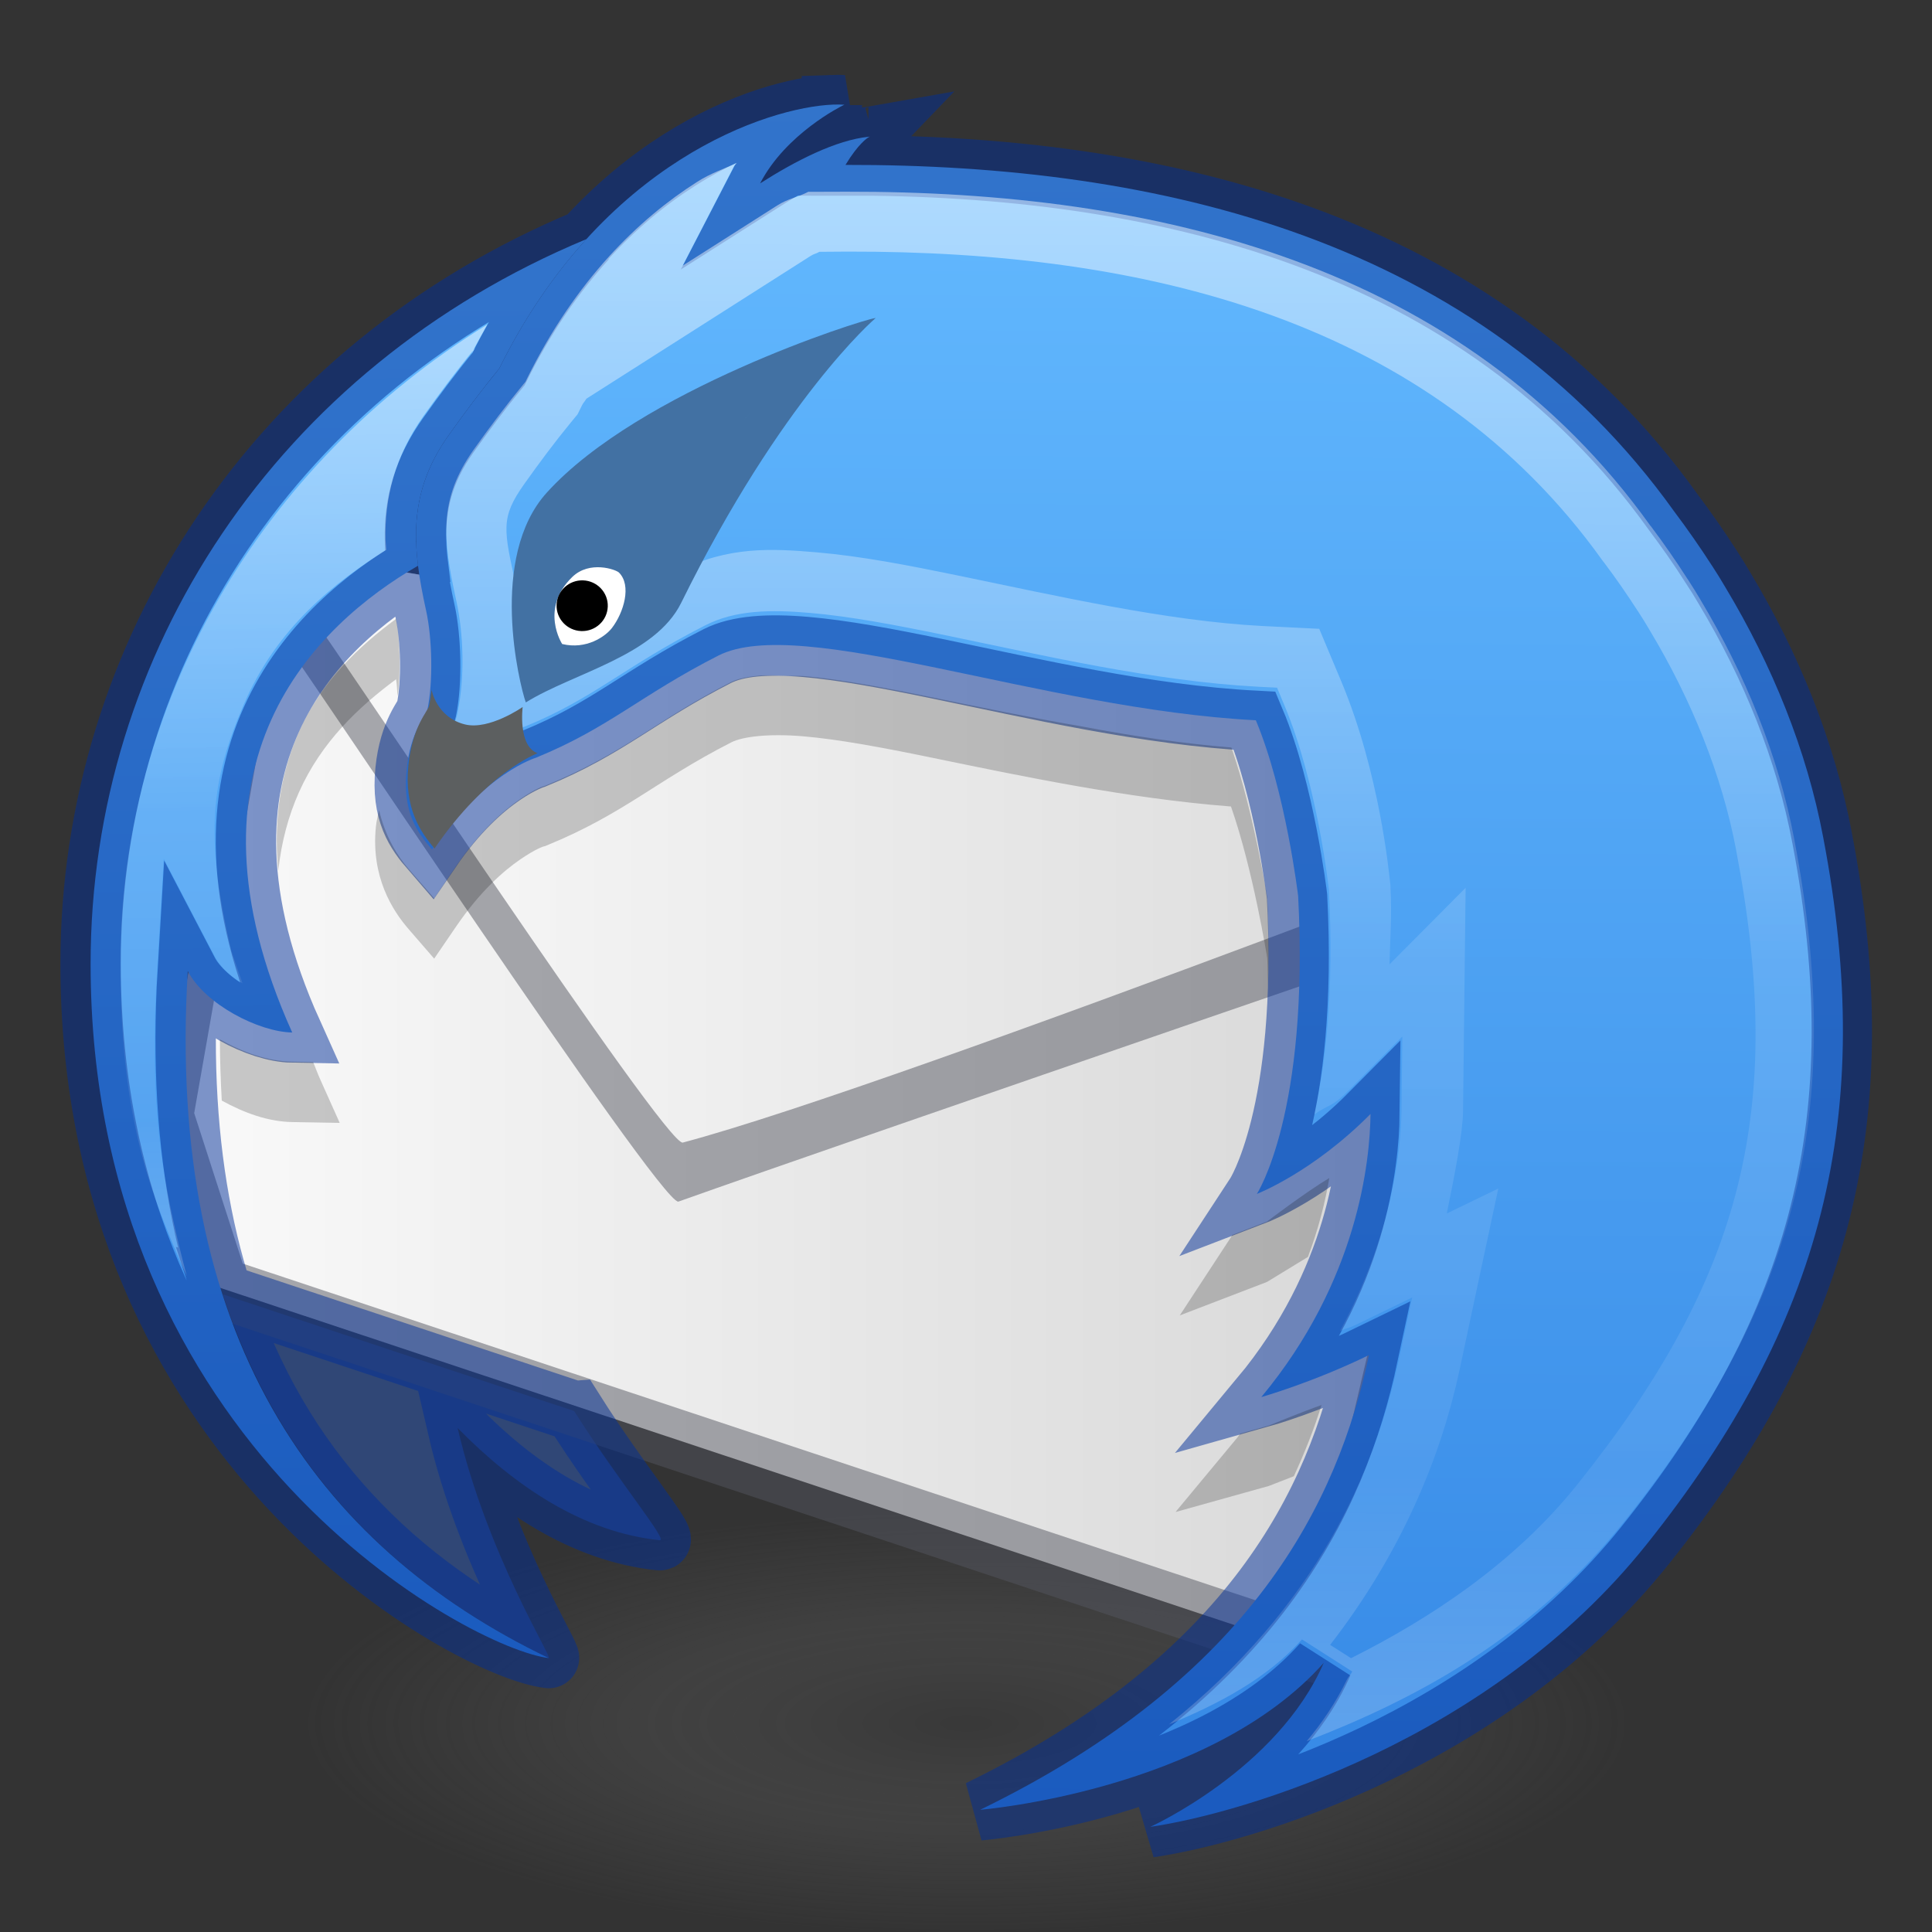 <?xml version="1.0" encoding="UTF-8" standalone="no"?>
<svg
   xmlns:dc="http://purl.org/dc/elements/1.1/"
   xmlns:cc="http://creativecommons.org/ns#"
   xmlns:rdf="http://www.w3.org/1999/02/22-rdf-syntax-ns#"
   xmlns:svg="http://www.w3.org/2000/svg"
   xmlns="http://www.w3.org/2000/svg"
   xmlns:xlink="http://www.w3.org/1999/xlink"
   xmlns:sodipodi="http://sodipodi.sourceforge.net/DTD/sodipodi-0.dtd"
   xmlns:inkscape="http://www.inkscape.org/namespaces/inkscape"
   width="32"
   height="32"
   x="0"
   y="0"
   version="1.1"
   viewBox="0 0 48 48"
   xml:space="preserve"
   id="svg30"
   sodipodi:docname="thunderbird_32.svg"
   inkscape:version="0.92.3 (2405546, 2018-03-11)"><rect x="0" y="0" width="48" height="48" fill="#333333" stroke="none"/><defs
   id="defs34"><linearGradient
     gradientTransform="matrix(1.571,0,0,1.175,-3131.74,-3743.947)"
     gradientUnits="userSpaceOnUse"
     xlink:href="#linearGradient947"
     id="linearGradient11527-6-5"
     y2="3241.997"
     x2="2035.165"
     y1="3208.074"
     x1="2035.165" /><linearGradient
     id="linearGradient947"><stop
       id="stop943"
       style="stop-color:#64baff;stop-opacity:1"
       offset="0" /><stop
       id="stop945"
       style="stop-color:#3689e6;stop-opacity:1"
       offset="1" /></linearGradient><linearGradient
     gradientUnits="userSpaceOnUse"
     y2="48.197"
     x2="30.417"
     y1="7.123"
     x1="30.417"
     id="linearGradient870"
     xlink:href="#linearGradient868"
     gradientTransform="translate(-56.949,0.127)" /><linearGradient
     id="linearGradient868"><stop
       id="stop864"
       offset="0"
       style="stop-color:#fafafa;stop-opacity:1" /><stop
       id="stop866"
       offset="1"
       style="stop-color:#d4d4d4;stop-opacity:1" /></linearGradient><linearGradient
     x1="71.204"
     y1="6.238"
     x2="71.204"
     y2="44.341"
     id="linearGradient3019"
     xlink:href="#linearGradient4011"
     gradientUnits="userSpaceOnUse"
     gradientTransform="matrix(1.054,0,0,1.054,-18.865,17.408)" /><linearGradient
     id="linearGradient4011"><stop
       id="stop4013"
       style="stop-color:#ffffff;stop-opacity:1"
       offset="0" /><stop
       id="stop4015"
       style="stop-color:#ffffff;stop-opacity:0.235"
       offset="0.508" /><stop
       id="stop4017"
       style="stop-color:#ffffff;stop-opacity:0.157"
       offset="0.835" /><stop
       id="stop4019"
       style="stop-color:#ffffff;stop-opacity:0.392"
       offset="1" /></linearGradient><radialGradient
     xlink:href="#linearGradient3820-7-2"
     id="radialGradient3300-8"
     gradientUnits="userSpaceOnUse"
     gradientTransform="matrix(0.382,7.5555777e-8,-1.8372241e-8,0.112,-5.925,36.336)"
     cx="99.189"
     cy="185.297"
     fx="99.189"
     fy="185.297"
     r="62.769" /><linearGradient
     id="linearGradient3820-7-2"><stop
       id="stop3822-2-6"
       style="stop-color:#000000;stop-opacity:1"
       offset="0" /><stop
       id="stop3824-1-2"
       style="stop-color:#000000;stop-opacity:0"
       offset="1" /></linearGradient><radialGradient
     xlink:href="#linearGradient3820-7-2"
     id="radialGradient4192-6"
     gradientUnits="userSpaceOnUse"
     gradientTransform="matrix(0.255,5.3967361e-8,-1.2248161e-8,0.08,6.716,44.241)"
     cx="99.189"
     cy="185.297"
     fx="99.189"
     fy="185.297"
     r="62.769" /><linearGradient
     inkscape:collect="always"
     xlink:href="#linearGradient947"
     id="linearGradient1685-5"
     gradientUnits="userSpaceOnUse"
     x1="34.421"
     y1="19.177"
     x2="36.098"
     y2="218.773"
     gradientTransform="matrix(0.176,0,0,0.176,2.251,2.597)" /><linearGradient
     inkscape:collect="always"
     xlink:href="#linearGradient947"
     id="linearGradient1996"
     x1="-92.261"
     y1="396.745"
     x2="-93.424"
     y2="636.822"
     gradientUnits="userSpaceOnUse"
     gradientTransform="matrix(0.176,0,0,0.176,43.788,-67.209)" /><linearGradient
     inkscape:collect="always"
     xlink:href="#linearGradient868"
     id="linearGradient3327"
     x1="-197.919"
     y1="197.453"
     x2="-159.11"
     y2="197.453"
     gradientUnits="userSpaceOnUse"
     gradientTransform="matrix(0.907,0,0,0.907,186.399,-157.978)" /><linearGradient
     inkscape:collect="always"
     xlink:href="#linearGradient868"
     id="linearGradient3319"
     x1="8.546"
     y1="140.645"
     x2="201.939"
     y2="140.645"
     gradientUnits="userSpaceOnUse" /><linearGradient
     inkscape:collect="always"
     xlink:href="#linearGradient4011"
     id="linearGradient1089"
     x1="28.178"
     y1="9.257"
     x2="28.091"
     y2="48.245"
     gradientUnits="userSpaceOnUse"
     gradientTransform="translate(-0.496,-5.189)" /><linearGradient
     inkscape:collect="always"
     xlink:href="#linearGradient4011"
     id="linearGradient1150"
     x1="-5.273"
     y1="10.472"
     x2="-4.817"
     y2="33.92"
     gradientUnits="userSpaceOnUse"
     gradientTransform="translate(12.679,-2.325)" /><radialGradient
     xlink:href="#linearGradient3820-7-2-2"
     id="radialGradient4048"
     gradientUnits="userSpaceOnUse"
     gradientTransform="matrix(0.263,0,0,0.084,-2.065,27.179)"
     cx="99.157"
     cy="186.171"
     fx="99.157"
     fy="186.171"
     r="62.769" /><linearGradient
     id="linearGradient3820-7-2-2"><stop
       id="stop3822-2-6-36"
       style="stop-color:#3d3d3d;stop-opacity:1"
       offset="0" /><stop
       id="stop3864-8-7-6"
       style="stop-color:#686868;stop-opacity:0.498"
       offset="0.5" /><stop
       id="stop3824-1-2-4"
       style="stop-color:#686868;stop-opacity:0"
       offset="1" /></linearGradient></defs><sodipodi:namedview
   pagecolor="#ffffff"
   bordercolor="#666666"
   borderopacity="1"
   objecttolerance="10"
   gridtolerance="10"
   guidetolerance="10"
   inkscape:pageopacity="0"
   inkscape:pageshadow="2"
   inkscape:window-width="1366"
   inkscape:window-height="705"
   id="namedview32"
   showgrid="false"
   inkscape:zoom="16.312499"
   inkscape:cx="11.837228"
   inkscape:cy="14.222743"
   inkscape:window-x="0"
   inkscape:window-y="30"
   inkscape:window-maximized="1"
   inkscape:current-layer="svg30" />
 
 
 
 
 
 
 
 
 
 
 
 
 
 
<path
   inkscape:connector-curvature="0"
   d="m 40.5,42.75 a 16.5,5.25 0 1 1 -33,0 16.5,5.25 0 1 1 33,0 z"
   id="path3818-0-2"
   style="fill:url(#radialGradient4048);fill-opacity:1;stroke:none;stroke-width:1.5;opacity:0.5" /><polygon
   class="st2"
   points="22.687,62.276 8.546,142.68 16.387,166.974 172.911,219.015 201.939,95.591 "
   id="polygon17-7"
   style="fill:url(#linearGradient3319);fill-opacity:1;stroke-width:1.103"
   transform="matrix(0.176,0,0,0.176,2.551,2.597)" /><path
   style="fill:#304776;fill-opacity:1;stroke-width:0.194"
   d="M 14.264,35.057 5.538,32.157 c 1.391,4.303 4.276,7.201 8.096,9.037 0.114,0.023 -1.534,-2.577 -2.264,-5.715 1.422,1.447 3.116,2.589 5.019,2.787 0.226,0.023 -0.998,-1.428 -2.124,-3.209 z"
   id="path1440"
   inkscape:connector-curvature="0" /><polygon
   class="st2"
   points="22.687,62.276 8.546,142.68 16.387,166.974 172.911,219.015 201.939,95.591 "
   id="polygon17-7-3"
   style="opacity:0.5;fill:none;stroke:#555761;stroke-width:8.51;stroke-miterlimit:4;stroke-dasharray:none;stroke-opacity:1"
   transform="matrix(0.176,0,0,0.176,2.551,2.597)" /><g
   id="g21-4"
   transform="matrix(0.176,0,0,0.176,2.551,3.139)"
   style="opacity:0.5;fill:#555761;fill-opacity:1;stroke-width:1.103"><path
     inkscape:connector-curvature="0"
     class="st3"
     d="m 23.128,65.01 c 0.785,1.689 0.554,2.089 0.065,2.089 -0.22,0 -0.492,-0.081 -0.747,-0.161 -0.255,-0.081 -0.494,-0.161 -0.648,-0.161 -0.433,0 -0.189,0.639 2.263,3.72 3.468,4.406 54.399,81.293 57.182,81.293 0.015,0 0.028,-0.002 0.04,-0.006 23.71,-8.448 124.543,-43.058 124.543,-43.058 L 195.51,93.697 23.128,65.01"
     id="path19-5"
     style="fill:#555761;fill-opacity:1;stroke-width:1.103" /></g><path
   inkscape:connector-curvature="0"
   class="st4"
   d="m 6.889,13.72 c 0,0 0.134,0.693 0.755,1.46 0.617,0.774 8.904,13.318 9.32,13.207 5.429,-1.441 25.125,-9.107 25.125,-9.107 z"
   id="path23-2"
   style="fill:url(#linearGradient3327);fill-opacity:1;stroke-width:0.194" /><path
   style="fill:url(#linearGradient1996);fill-opacity:1;stroke-width:0.194"
   d="M 20.694,2.599 C 19.076,2.665 14.948,4.003 12.401,9.16 11.955,9.703 11.54,10.259 11.144,10.816 c -1.022,1.439 -0.91,2.76 -0.557,4.356 0.15,0.681 0.178,1.769 0.03,2.472 -0.03,0.141 -0.417,0.505 -0.516,1.486 -0.106,1.041 0.265,1.551 0.631,1.974 1.301,-1.902 2.585,-2.279 2.585,-2.279 1.821,-0.746 2.579,-1.542 4.528,-2.536 2.046,-1.044 8.015,1.328 13.356,1.606 0.739,1.763 1.048,4.34 1.051,4.367 0.281,5.404 -1.026,7.401 -1.026,7.401 0,0 1.377,-0.528 2.824,-1.986 -0.013,1.147 -0.3,4.131 -2.713,7.033 0,0 1.258,-0.354 2.676,-1.044 -0.777,3.643 -2.88,8 -9.662,11.298 0,0 5.707,-0.467 8.537,-3.651 -1.151,2.646 -4.309,4.075 -4.309,4.075 2.324,-0.34 8.428,-2.14 12.317,-7.002 4.401,-5.503 5.725,-10.665 4.4,-17.586 -0.408,-2.168 -1.271,-4.28 -2.425,-6.201 -0.106,-0.18 -0.216,-0.361 -0.337,-0.545 -4.78e-4,-7.01e-4 -9.13e-4,-0.002 -0.002,-0.002 C 42.235,13.591 41.923,13.144 41.597,12.71 36.757,5.943 28.793,4.081 21.006,4.097 21.324,3.571 21.549,3.427 21.586,3.406 c 0.004,-0.002 0.027,-0.012 0.027,-0.012 -0.003,3.608e-4 -0.007,9.126e-4 -0.011,0.002 5.3e-5,-2.12e-5 0.002,-0.002 0.002,-0.002 -0.003,5.306e-4 -0.009,0.002 -0.013,0.003 -0.818,0.08 -1.826,0.598 -2.706,1.159 0.637,-1.233 2.015,-1.916 2.07,-1.943 0.002,-7.109e-4 0.028,-0.011 0.028,-0.011 -0.003,-1.698e-4 -0.006,1.804e-4 -0.009,0 -0.082,-0.005 -0.175,-0.007 -0.28,-0.003 z"
   id="path66-3"
   inkscape:connector-curvature="0"
   sodipodi:nodetypes="cccccccccccccccccccccccccccccccccccc" /><path
   style="fill:url(#linearGradient1685-5);fill-opacity:1;stroke-width:0.194"
   d="M 14.571,5.94 C 6.862,9.147 2.251,16.237 2.251,23.945 c 0,12.031 9.477,17.03 11.383,17.249 C 7.8,38.389 4.125,33.131 4.665,24.126 5.097,24.954 6.43,25.638 7.26,25.652 4.233,18.929 7.859,15.52 10.386,14.055 10.361,13.85 10.344,13.648 10.338,13.448 l -0.019,0.003 c 0.006,-0.002 0.013,-0.004 0.019,-0.006 -0.024,-0.893 0.173,-1.738 0.806,-2.628 0.396,-0.557 0.811,-1.114 1.257,-1.656 0.644,-1.304 1.39,-2.364 2.17,-3.221 z"
   id="path38-4-8"
   inkscape:connector-curvature="0" /><path
   inkscape:connector-curvature="0"
   id="path1440-2"
   style="opacity:0.5;fill:none;fill-opacity:1;stroke:#002e99;stroke-width:1.5;stroke-miterlimit:4;stroke-dasharray:none;stroke-opacity:1"
   d="M 14.265,35.057 5.539,32.157 c 1.391,4.303 4.276,7.201 8.096,9.037 0.114,0.023 -1.534,-2.577 -2.264,-5.715 1.422,1.447 3.116,2.589 5.019,2.787 0.226,0.023 -0.998,-1.428 -2.124,-3.209 z M 14.571,5.94 C 6.862,9.147 2.251,16.237 2.251,23.945 c 0,12.031 9.477,17.03 11.383,17.249 C 7.8,38.389 4.125,33.131 4.665,24.126 5.097,24.954 6.43,25.638 7.26,25.652 4.233,18.929 7.859,15.52 10.386,14.055 10.361,13.85 10.344,13.648 10.338,13.448 l -0.019,0.003 c 0.006,-0.002 0.013,-0.004 0.019,-0.006 -0.024,-0.893 0.173,-1.738 0.806,-2.628 0.396,-0.557 0.811,-1.114 1.257,-1.656 0.644,-1.304 1.39,-2.364 2.17,-3.221 z m 6.096,-3.328 c -1.618,0.065 -5.746,1.403 -8.293,6.561 -0.445,0.542 -0.861,1.099 -1.257,1.656 -1.022,1.439 -0.91,2.76 -0.557,4.356 0.15,0.681 0.178,1.769 0.03,2.472 -0.03,0.141 -0.417,0.505 -0.516,1.486 -0.106,1.041 0.265,1.551 0.631,1.974 1.301,-1.902 2.585,-2.279 2.585,-2.279 1.821,-0.746 2.579,-1.542 4.528,-2.536 2.046,-1.044 8.015,1.328 13.356,1.606 0.739,1.763 1.048,4.34 1.051,4.367 0.281,5.404 -1.026,7.401 -1.026,7.401 0,0 1.377,-0.528 2.824,-1.986 -0.013,1.147 -0.3,4.131 -2.713,7.033 0,0 1.258,-0.354 2.676,-1.044 -0.777,3.643 -2.88,8 -9.662,11.298 0,0 5.707,-0.467 8.537,-3.651 -1.151,2.646 -4.309,4.075 -4.309,4.075 2.324,-0.34 8.428,-2.14 12.317,-7.002 4.401,-5.503 5.725,-10.665 4.4,-17.586 -0.408,-2.168 -1.271,-4.28 -2.425,-6.201 -0.106,-0.18 -0.216,-0.361 -0.337,-0.545 -4.67e-4,-7.11e-4 -9.13e-4,-0.002 -0.002,-0.002 -0.295,-0.46 -0.608,-0.907 -0.934,-1.341 C 36.73,5.955 28.766,4.093 20.979,4.109 21.297,3.583 21.522,3.439 21.559,3.418 c 0.004,-0.002 0.027,-0.012 0.027,-0.012 -0.003,3.501e-4 -0.007,9.019e-4 -0.011,0.002 5.3e-5,-2.12e-5 0.002,-0.002 0.002,-0.002 -0.003,5.199e-4 -0.009,0.002 -0.013,0.003 -0.818,0.08 -1.826,0.598 -2.706,1.159 0.637,-1.233 2.015,-1.916 2.07,-1.943 0.002,-7.109e-4 0.028,-0.011 0.028,-0.011 -0.003,-1.697e-4 -0.006,1.804e-4 -0.009,0 -0.082,-0.005 -0.175,-0.007 -0.28,-0.003 z" /><path
   style="color:#000000;font-style:normal;font-variant:normal;font-weight:normal;font-stretch:normal;font-size:medium;line-height:normal;font-family:sans-serif;font-variant-ligatures:normal;font-variant-position:normal;font-variant-caps:normal;font-variant-numeric:normal;font-variant-alternates:normal;font-feature-settings:normal;text-indent:0;text-align:start;text-decoration:none;text-decoration-line:none;text-decoration-style:solid;text-decoration-color:#000000;letter-spacing:normal;word-spacing:normal;text-transform:none;writing-mode:lr-tb;direction:ltr;text-orientation:mixed;dominant-baseline:auto;baseline-shift:baseline;text-anchor:start;white-space:normal;shape-padding:0;clip-rule:nonzero;display:inline;overflow:visible;visibility:visible;opacity:0.5;isolation:auto;mix-blend-mode:normal;color-interpolation:sRGB;color-interpolation-filters:linearRGB;solid-color:#000000;solid-opacity:1;vector-effect:none;fill:url(#linearGradient1089);fill-opacity:1;fill-rule:nonzero;stroke:none;stroke-width:1.5;stroke-linecap:butt;stroke-linejoin:miter;stroke-miterlimit:4;stroke-dasharray:none;stroke-dashoffset:0;stroke-opacity:1;color-rendering:auto;image-rendering:auto;shape-rendering:auto;text-rendering:auto;enable-background:accumulate"
   d="m 18.305,4.048 c -0.333,0.157 -0.634,0.247 -0.987,0.472 -1.444,0.918 -3.011,2.429 -4.225,4.887 l -0.038,0.079 -0.056,0.067 c -0.431,0.525 -0.836,1.064 -1.225,1.611 -0.882,1.241 -0.778,2.218 -0.437,3.762 0.182,0.826 0.214,1.915 0.029,2.789 -0.062,0.293 -0.128,0.317 -0.17,0.387 -0.042,0.07 -0.08,0.132 -0.12,0.214 -0.08,0.164 -0.17,0.403 -0.211,0.806 -0.032,0.317 0.008,0.484 0.05,0.659 0.413,-0.445 0.854,-1.003 1.189,-1.233 0.557,-0.382 1.02,-0.527 1.02,-0.527 l -0.073,0.026 c 1.715,-0.702 2.447,-1.479 4.471,-2.511 0.745,-0.38 1.614,-0.393 2.604,-0.308 0.99,0.085 2.115,0.298 3.331,0.548 2.431,0.501 5.227,1.152 7.802,1.286 l 0.469,0.023 0.182,0.437 c 0.811,1.934 1.096,4.493 1.104,4.567 l 0.003,0.026 v 0.023 c 0.132,2.539 -0.088,4.296 -0.363,5.549 0.388,-0.272 0.419,-0.157 0.882,-0.624 l 1.304,-1.312 -0.021,1.849 c -0.011,0.978 -0.241,3.119 -1.529,5.467 0.207,-0.09 0.194,-0.054 0.413,-0.161 l 1.383,-0.671 -0.322,1.503 c -0.609,2.856 -2.071,6.187 -5.722,9.105 1.226,-0.507 2.44,-1.139 3.305,-2.112 l 1.248,0.797 c -0.033,0.076 -0.094,0.123 -0.129,0.196 l 0.003,0.003 c -0.002,0.002 -0.004,0.001 -0.006,0.003 -0.275,0.57 -0.619,1.077 -0.999,1.529 2.609,-1.004 5.542,-2.523 7.866,-5.429 4.304,-5.381 5.543,-10.212 4.248,-16.975 v -0.003 c -0.389,-2.066 -1.218,-4.098 -2.332,-5.953 v -0.003 l -0.003,-0.003 c -0.094,-0.159 -0.193,-0.319 -0.296,-0.478 l -0.003,-0.006 c 6e-5,8.1e-5 -0.012,-0.016 -0.021,-0.029 -1.01e-4,0 -0.004,-0.006 -0.006,-0.009 -0.284,-0.443 -0.586,-0.878 -0.902,-1.298 l -0.006,-0.006 -0.006,-0.006 C 36.353,6.559 28.694,4.747 21.027,4.763 l -0.946,0.003 c -0.283,0.146 -0.501,0.166 -0.773,0.34 l -2.347,1.494 1.277,-2.473 c 0.018,-0.036 0.048,-0.044 0.067,-0.079 z m 2.751,2.203 c 7.426,-0.015 14.482,1.697 18.756,7.673 l 0.015,0.021 0.018,0.021 c 0.296,0.393 0.575,0.795 0.838,1.204 0.004,0.007 0.018,0.023 0.018,0.023 l 0.015,0.026 c 0.089,0.137 0.174,0.274 0.261,0.422 l 0.006,0.012 0.006,0.009 c 1.034,1.722 1.794,3.595 2.145,5.458 v 0.003 0.003 c 1.234,6.446 0.164,10.617 -3.946,15.756 -1.561,1.951 -3.654,3.329 -5.622,4.315 l -0.519,-0.331 c 1.797,-2.32 2.764,-4.717 3.214,-6.826 l 0.964,-4.512 -1.28,0.621 c 0.202,-0.98 0.398,-2.005 0.404,-2.543 l 0.064,-5.549 -1.89,1.901 c 0.011,-0.634 0.062,-1.172 0.023,-1.91 l -0.003,-0.073 -0.009,-0.076 c -0.021,-0.174 -0.255,-2.691 -1.21,-4.969 l -0.548,-1.307 -1.412,-0.07 c -2.382,-0.124 -5.114,-0.75 -7.576,-1.257 -1.231,-0.253 -2.394,-0.479 -3.504,-0.574 -1.11,-0.095 -2.2,-0.153 -3.413,0.466 -2.003,1.022 -2.738,1.681 -4.02,2.268 0.002,-0.617 0.114,-1.255 -0.021,-1.863 -0.318,-1.439 -0.404,-1.724 0.196,-2.569 0.375,-0.528 0.758,-1.043 1.16,-1.532 l 0.164,-0.199 0.114,-0.231 c 0.032,-0.064 0.071,-0.093 0.103,-0.155 l 5.572,-3.548 c 0.096,-0.061 0.121,-0.047 0.22,-0.103 z"
   id="path1440-2-7"
   inkscape:connector-curvature="0"
   sodipodi:nodetypes="ccccccccccccsccccsccccccccccccccccccccccccccccccccccccccccccccccccccccccccccccccccccccscccccccccccc" /><g
   id="g1982"
   transform="matrix(0.176,0,0,0.176,43.788,-67.209)"
   style="stroke-width:1.103"><path
     style="fill:#5c5f60;fill-opacity:1;stroke-width:1.103"
     id="path104-6"
     d="m -175.015,481.673 c 0,0 -4.719,3.301 -8.136,2.46 -4.045,-0.993 -4.73,-4.913 -4.73,-4.913 -0.089,0.803 -0.192,1.578 -0.341,2.273 -0.168,0.799 -2.363,2.863 -2.926,8.428 -0.602,5.905 1.615,9.325 3.692,11.724 7.381,-10.792 14.552,-13.452 14.552,-13.452 -2.809,-0.982 -2.111,-6.52 -2.111,-6.52 z"
     class="st12"
     inkscape:connector-curvature="0" /><path
     inkscape:connector-curvature="0"
     id="path147-4"
     d="m -125.291,426.779 c -2.059,0.285 -33.265,10.224 -46.311,24.623 -8.271,9.129 -3.89,27.002 -2.971,29.625 0.024,-0.015 0.049,-0.03 0.074,-0.045 6.694,-4.136 18.165,-6.519 21.863,-14.016 14.234,-28.862 27.348,-40.11 27.354,-40.115 0.136,-0.068 0.128,-0.091 -0.01,-0.072 z m -17.566,13.395 c 3.4e-4,-3.3e-4 0.002,3.3e-4 0.002,0 -0.715,0.702 -1.426,1.418 -2.131,2.143 0.705,-0.725 1.414,-1.44 2.129,-2.143 z"
     style="fill:#4271a3;fill-opacity:1;stroke-width:1.103" /><path
     style="fill:#ffffff;fill-opacity:1;stroke-width:1.103"
     id="path166-0"
     d="m -169.437,472.78 c 0,0 -3.224,-4.949 1.422,-9.459 2.446,-2.376 6.161,-1.056 6.592,-0.63 1.826,1.812 0.676,5.637 -0.968,7.8 -0.929,1.223 -3.635,3.119 -7.046,2.289 z"
     class="st22"
     inkscape:connector-curvature="0" /><path
     id="path168-6"
     d="m -163.001,467.499 c -0.072,1.978 -1.746,3.522 -3.738,3.454 -1.996,-0.069 -3.558,-1.726 -3.487,-3.704 0.071,-1.977 1.744,-3.521 3.741,-3.453 1.992,0.069 3.553,1.727 3.484,3.703 z"
     inkscape:connector-curvature="0"
     style="stroke-width:1.103" /></g><path
   style="color:#000000;font-style:normal;font-variant:normal;font-weight:normal;font-stretch:normal;font-size:medium;line-height:normal;font-family:sans-serif;font-variant-ligatures:normal;font-variant-position:normal;font-variant-caps:normal;font-variant-numeric:normal;font-variant-alternates:normal;font-feature-settings:normal;text-indent:0;text-align:start;text-decoration:none;text-decoration-line:none;text-decoration-style:solid;text-decoration-color:#000000;letter-spacing:normal;word-spacing:normal;text-transform:none;writing-mode:lr-tb;direction:ltr;text-orientation:mixed;dominant-baseline:auto;baseline-shift:baseline;text-anchor:start;white-space:normal;shape-padding:0;clip-rule:nonzero;display:inline;overflow:visible;visibility:visible;opacity:0.5;isolation:auto;mix-blend-mode:normal;color-interpolation:sRGB;color-interpolation-filters:linearRGB;solid-color:#000000;solid-opacity:1;vector-effect:none;fill:url(#linearGradient1150);fill-opacity:1;fill-rule:nonzero;stroke:none;stroke-width:4.5;stroke-linecap:butt;stroke-linejoin:miter;stroke-miterlimit:4;stroke-dasharray:none;stroke-dashoffset:0;stroke-opacity:1;color-rendering:auto;image-rendering:auto;shape-rendering:auto;text-rendering:auto;enable-background:accumulate"
   d="M 12.108,8.061 C 6.434,11.562 2.992,17.513 2.992,23.9 c 0,3.613 0.597,5.465 1.649,7.808 C 4,29.258 3.701,27.457 3.907,24.035 l 0.161,-2.701 1.251,2.396 c 0.109,0.209 0.303,0.472 0.706,0.7 0,0 -0.301,-0.857 -0.287,-0.85 C 5.068,20.724 5.258,19.378 6.045,17.528 6.874,15.582 8.329,14.46 9.596,13.661 L 9.578,13.417 C 9.551,12.401 9.802,11.348 10.522,10.335 10.925,9.768 11.351,9.199 11.811,8.639 l -0.094,0.144 C 11.828,8.558 11.992,8.272 12.108,8.061 Z"
   id="path1120-7"
   inkscape:connector-curvature="0"
   sodipodi:nodetypes="csccccccscccccc" /><path
   id="path979"
   style="color:#000000;font-style:normal;font-variant:normal;font-weight:normal;font-stretch:normal;font-size:medium;line-height:normal;font-family:sans-serif;font-variant-ligatures:normal;font-variant-position:normal;font-variant-caps:normal;font-variant-numeric:normal;font-variant-alternates:normal;font-feature-settings:normal;text-indent:0;text-align:start;text-decoration:none;text-decoration-line:none;text-decoration-style:solid;text-decoration-color:#000000;letter-spacing:normal;word-spacing:normal;text-transform:none;writing-mode:lr-tb;direction:ltr;text-orientation:mixed;dominant-baseline:auto;baseline-shift:baseline;text-anchor:start;white-space:normal;shape-padding:0;clip-rule:nonzero;display:inline;overflow:visible;visibility:visible;opacity:0.2;isolation:auto;mix-blend-mode:normal;color-interpolation:sRGB;color-interpolation-filters:linearRGB;solid-color:#000000;solid-opacity:1;vector-effect:none;fill:#000000;fill-opacity:1;fill-rule:nonzero;stroke:none;stroke-width:1.5;stroke-linecap:butt;stroke-linejoin:miter;stroke-miterlimit:4;stroke-dasharray:none;stroke-dashoffset:0;stroke-opacity:1;color-rendering:auto;image-rendering:auto;shape-rendering:auto;text-rendering:auto;enable-background:accumulate"
   d="m 32.832,34.908 c -0.458,0.159 -1.31,0.51 -1.31,0.51 l -0.709,0.199 c -0.027,0.033 -0.043,0.064 -0.07,0.097 l -1.538,1.852 2.317,-0.647 c 0,0 0.372,-0.143 0.624,-0.243 0.272,-0.594 0.508,-1.186 0.686,-1.767 z m 0.193,-5.64 c -0.58,0.345 -1.547,1.081 -1.547,1.081 l -0.867,0.334 c -0.004,0.006 -0.029,0.056 -0.029,0.056 l -1.271,1.942 2.168,-0.832 c 0,0 0.564,-0.344 1.017,-0.621 0.264,-0.708 0.432,-1.373 0.53,-1.96 z M 5.463,25.823 c 0.002,0.52 0.019,1.026 0.047,1.521 0.562,0.309 1.154,0.523 1.749,0.533 l 1.181,0.021 -0.483,-1.078 C 7.889,26.669 7.841,26.532 7.78,26.386 l -0.521,-0.009 C 6.647,26.366 6.039,26.147 5.463,25.823 Z m 13.38,-9.035 c -0.305,0.029 -0.535,0.084 -0.674,0.155 -1.876,0.956 -2.659,1.772 -4.585,2.561 l -0.035,0.015 -0.038,0.012 c 0,0 -0.181,0.043 -0.592,0.325 -0.41,0.282 -0.986,0.783 -1.585,1.658 l -0.548,0.803 -0.639,-0.735 c -0.266,-0.307 -0.579,-0.802 -0.729,-1.456 -0.028,0.136 -0.063,0.256 -0.079,0.413 -0.126,1.24 0.41,2.08 0.809,2.54 l 0.639,0.738 0.548,-0.803 c 0.599,-0.875 1.175,-1.376 1.585,-1.658 0.41,-0.282 0.592,-0.328 0.592,-0.328 l 0.038,-0.009 0.035,-0.015 c 1.926,-0.789 2.709,-1.604 4.585,-2.561 0.278,-0.142 0.925,-0.224 1.796,-0.149 0.871,0.075 1.955,0.277 3.155,0.524 2.231,0.459 4.88,1.019 7.462,1.219 0.55,1.571 0.897,3.736 0.902,3.776 0.013,0.261 0.009,0.476 0.015,0.721 0.024,-0.669 0.028,-1.39 -0.015,-2.227 -0.006,-0.047 -0.348,-2.169 -0.891,-3.735 -1.213,-0.099 -2.444,-0.283 -3.674,-0.516 -1.334,-0.23 -2.626,-0.497 -3.8,-0.738 -1.187,-0.244 -2.257,-0.442 -3.123,-0.519 -0.16,-0.013 -0.3,-0.003 -0.454,-0.009 -0.244,-0.006 -0.51,-0.021 -0.7,-0.003 z M 9.84,15.376 c -0.925,0.685 -1.85,1.548 -2.411,2.804 -0.421,0.943 -0.646,2.081 -0.516,3.46 0.078,-0.731 0.258,-1.383 0.516,-1.96 0.561,-1.256 1.486,-2.118 2.411,-2.804 0.022,0.11 0.024,0.28 0.038,0.419 0.08,-0.546 0.063,-1.416 -0.038,-1.919 z"
   inkscape:connector-curvature="0" /></svg>